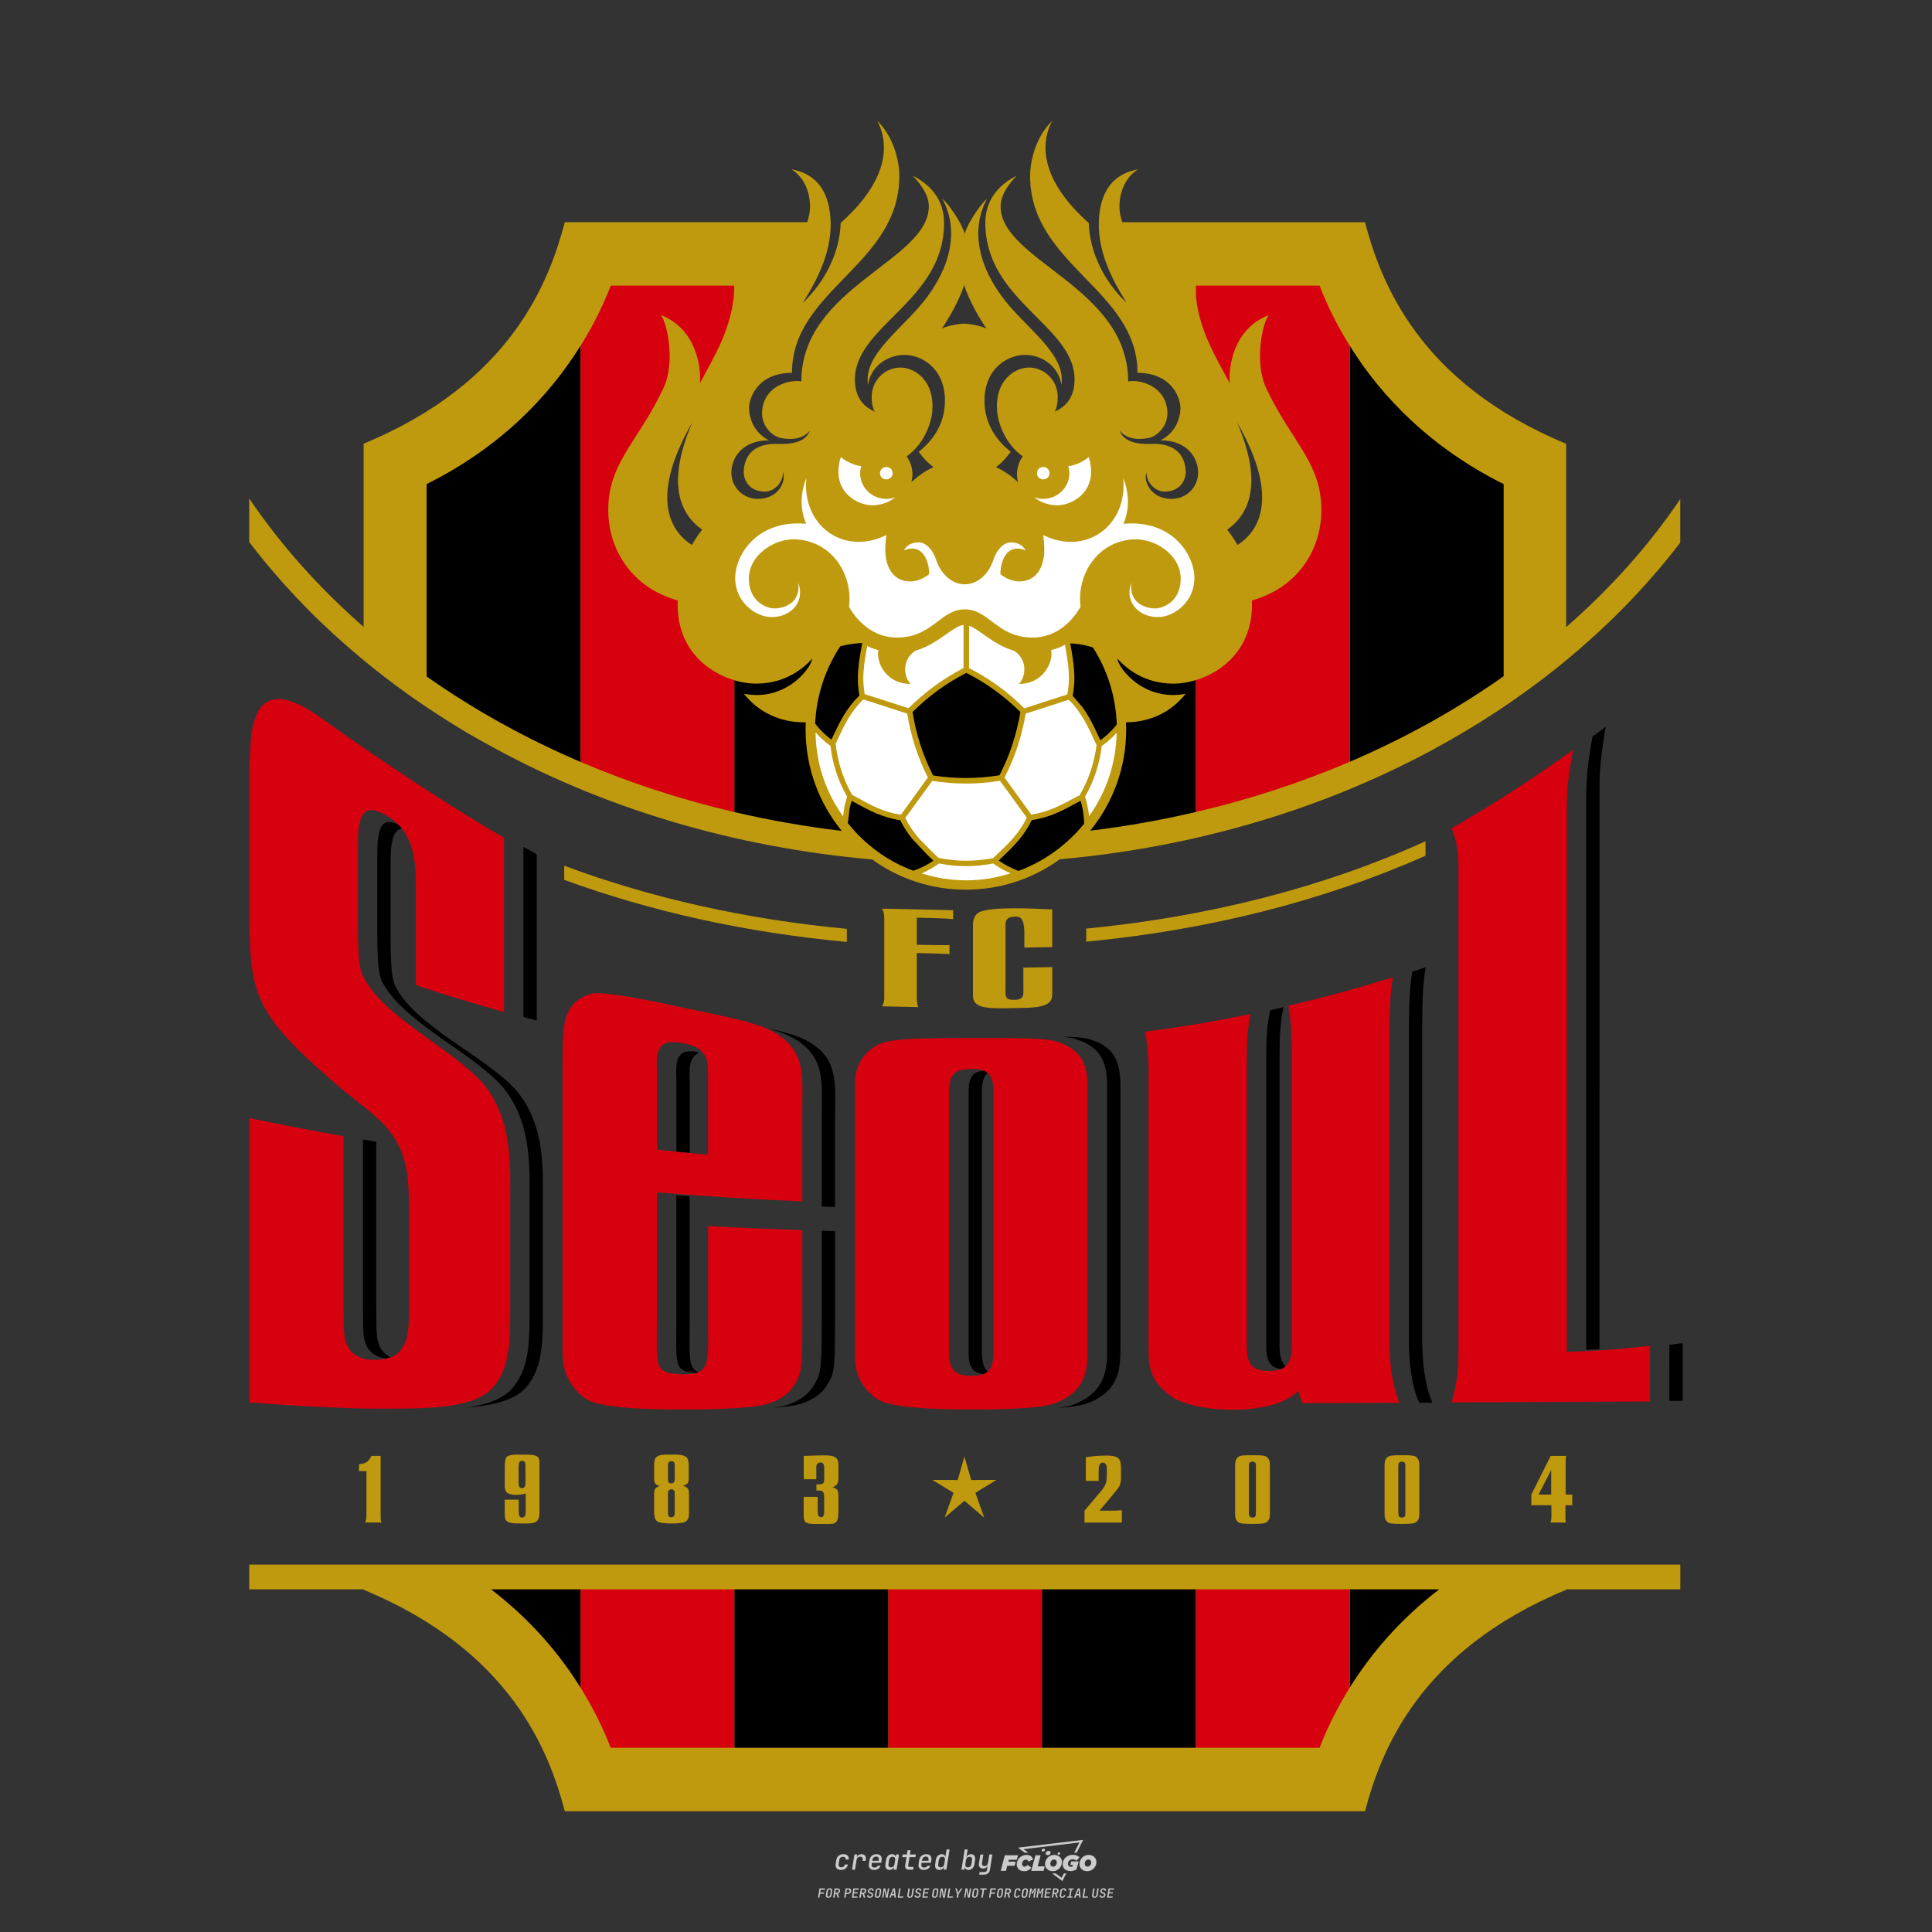 <?xml version="1.0" encoding="utf-8"?>
<!-- Created by @FCLOGO 2024-10-1 GMT+8 22:29:06 . https://fclogo.top/ -->
<!-- FOR PERSONAL USE ONLY NOT FOR COMMERCIAL USE -->
<svg version="1.1" xmlns="http://www.w3.org/2000/svg" xmlns:xlink="http://www.w3.org/1999/xlink" x="0px" y="0px"
	 viewBox="0 0 800 800" style="enable-background:new 0 0 800 800;" xml:space="preserve">
<rect x="0" y="0" width="800" height="800" fill="#333333" stroke="none"/>
<path style="fill:#CCCCCC;" d="M348.22,774.3c-0.79,0-1.38-0.22-1.77-0.65c-0.39-0.44-0.53-1.03-0.41-1.79l0.25-1.65
	c0.12-0.75,0.45-1.35,0.98-1.78c0.53-0.44,1.19-0.65,1.98-0.65c0.76,0,1.33,0.2,1.72,0.6c0.39,0.4,0.55,0.94,0.47,1.62h-1.24
	c0.03-0.36-0.06-0.64-0.26-0.84c-0.2-0.2-0.5-0.3-0.89-0.3c-0.42,0-0.76,0.12-1.03,0.35c-0.27,0.23-0.43,0.56-0.5,0.99l-0.26,1.66
	c-0.07,0.44-0.01,0.77,0.19,1c0.19,0.23,0.5,0.35,0.92,0.35c0.39,0,0.72-0.1,0.98-0.3c0.26-0.2,0.44-0.48,0.52-0.85h1.24
	c-0.14,0.69-0.47,1.23-0.99,1.63C349.61,774.1,348.97,774.3,348.22,774.3z M352.8,774.19l1-6.29h1.19l-0.19,1.19
	c0.34-0.87,0.97-1.3,1.91-1.3c0.67,0,1.17,0.21,1.49,0.62c0.32,0.42,0.43,0.99,0.31,1.71l-0.07,0.42h-1.27l0.06-0.32
	c0.07-0.45,0.01-0.8-0.17-1.04c-0.18-0.24-0.48-0.36-0.88-0.36c-0.4,0-0.74,0.12-1.01,0.37c-0.27,0.24-0.43,0.59-0.5,1.03
	l-0.63,3.97H352.8z M361.91,774.3c-0.77,0-1.35-0.22-1.73-0.67c-0.38-0.45-0.51-1.04-0.4-1.77l0.25-1.65
	c0.08-0.49,0.26-0.92,0.52-1.28c0.26-0.37,0.6-0.65,1.01-0.85c0.41-0.2,0.87-0.3,1.38-0.3c0.77,0,1.35,0.22,1.73,0.67
	c0.39,0.45,0.52,1.04,0.39,1.77l-0.17,1.12h-3.85l-0.09,0.53c-0.15,0.95,0.22,1.43,1.11,1.43c0.72,0,1.17-0.25,1.37-0.74h1.22
	c-0.17,0.53-0.5,0.96-1.01,1.28C363.16,774.14,362.58,774.3,361.91,774.3z M361.23,770.22l-0.05,0.29l2.65-0.01l0.05-0.29
	c0.07-0.47,0.01-0.82-0.17-1.07c-0.18-0.25-0.49-0.37-0.92-0.37c-0.44,0-0.8,0.13-1.06,0.38
	C361.48,769.39,361.31,769.75,361.23,770.22z M368.33,774.3c-0.63,0-1.1-0.21-1.41-0.64c-0.31-0.42-0.4-1-0.27-1.73l0.27-1.77
	c0.11-0.73,0.39-1.31,0.84-1.74c0.44-0.43,0.98-0.64,1.61-0.64c0.47,0,0.83,0.12,1.09,0.35c0.26,0.24,0.39,0.56,0.38,0.96h0.02
	l0.17-1.2h1.24l-1,6.29h-1.22l0.19-1.2h-0.02c-0.12,0.41-0.35,0.73-0.69,0.97C369.2,774.18,368.8,774.3,368.33,774.3z
	 M368.93,773.23c0.39,0,0.72-0.12,0.98-0.36c0.26-0.24,0.43-0.57,0.5-1.01l0.25-1.65c0.07-0.43,0.01-0.76-0.18-1
	c-0.19-0.24-0.47-0.36-0.86-0.36c-0.4,0-0.72,0.12-0.98,0.35c-0.26,0.24-0.42,0.57-0.49,1.01l-0.25,1.65
	c-0.07,0.44-0.01,0.78,0.17,1.01C368.24,773.11,368.53,773.23,368.93,773.23z M376.35,774.19c-0.57,0-0.99-0.16-1.26-0.47
	c-0.27-0.31-0.36-0.75-0.27-1.32l0.54-3.39h-1.74l0.17-1.12h1.74l0.27-1.72h1.24l-0.27,1.72h2.47l-0.18,1.12h-2.46l-0.54,3.39
	c-0.08,0.44,0.1,0.66,0.53,0.66h1.72l-0.17,1.12H376.35z M382.5,774.3c-0.77,0-1.35-0.22-1.73-0.67c-0.38-0.45-0.52-1.04-0.4-1.77
	l0.25-1.65c0.08-0.49,0.26-0.92,0.52-1.28c0.26-0.37,0.6-0.65,1.01-0.85c0.41-0.2,0.87-0.3,1.38-0.3c0.77,0,1.35,0.22,1.73,0.67
	c0.39,0.45,0.52,1.04,0.39,1.77l-0.17,1.12h-3.85l-0.09,0.53c-0.15,0.95,0.22,1.43,1.11,1.43c0.72,0,1.17-0.25,1.37-0.74h1.22
	c-0.17,0.53-0.5,0.96-1.01,1.28C383.76,774.14,383.18,774.3,382.5,774.3z M381.83,770.22l-0.05,0.29l2.65-0.01l0.05-0.29
	c0.07-0.47,0.01-0.82-0.17-1.07c-0.18-0.25-0.49-0.37-0.92-0.37c-0.44,0-0.8,0.13-1.06,0.38
	C382.08,769.39,381.91,769.75,381.83,770.22z M388.92,774.3c-0.63,0-1.1-0.21-1.4-0.64c-0.3-0.42-0.39-1-0.28-1.73l0.27-1.77
	c0.11-0.73,0.39-1.31,0.84-1.74c0.44-0.43,0.98-0.64,1.61-0.64c0.47,0,0.83,0.12,1.09,0.35c0.26,0.24,0.39,0.56,0.38,0.96h0.02
	l0.21-1.47l0.3-1.8h1.24l-1.33,8.35h-1.22l0.19-1.2h-0.02c-0.12,0.41-0.35,0.73-0.69,0.97C389.8,774.18,389.4,774.3,388.92,774.3z
	 M389.53,773.23c0.39,0,0.72-0.12,0.98-0.36c0.26-0.24,0.43-0.57,0.5-1.01l0.25-1.65c0.08-0.43,0.02-0.76-0.17-1
	c-0.19-0.24-0.48-0.36-0.87-0.36c-0.4,0-0.72,0.12-0.98,0.35c-0.26,0.24-0.42,0.57-0.49,1.01l-0.25,1.65
	c-0.08,0.44-0.02,0.78,0.16,1.01C388.83,773.11,389.13,773.23,389.53,773.23z M401.02,774.3c-0.47,0-0.84-0.12-1.1-0.35
	c-0.26-0.23-0.39-0.56-0.38-0.97h-0.01l-0.19,1.2h-1.22l1.33-8.35h1.24l-0.29,1.8l-0.27,1.47h0.05c0.12-0.41,0.35-0.73,0.69-0.97
	c0.34-0.23,0.74-0.35,1.21-0.35c0.63,0,1.1,0.21,1.4,0.64c0.3,0.43,0.39,1.01,0.28,1.74l-0.27,1.77c-0.11,0.73-0.39,1.31-0.84,1.73
	C402.18,774.09,401.64,774.3,401.02,774.3z M400.77,773.23c0.4,0,0.72-0.12,0.98-0.35c0.26-0.23,0.42-0.57,0.5-1.01l0.25-1.65
	c0.07-0.43,0.01-0.77-0.17-1.01c-0.18-0.24-0.47-0.35-0.87-0.35c-0.39,0-0.72,0.12-0.98,0.36c-0.26,0.24-0.43,0.57-0.5,1l-0.25,1.65
	c-0.07,0.44-0.01,0.77,0.17,1.01C400.08,773.11,400.37,773.23,400.77,773.23z M405.47,776.25l0.17-1.06h1.93
	c0.64,0,1.01-0.3,1.1-0.9l0.1-0.67l0.21-1.19h-0.03c-0.12,0.42-0.35,0.74-0.68,0.97c-0.33,0.23-0.73,0.34-1.2,0.34
	c-0.63,0-1.09-0.2-1.4-0.6c-0.31-0.4-0.41-0.94-0.3-1.63l0.58-3.6h1.24l-0.56,3.48c-0.06,0.41,0,0.73,0.18,0.96
	c0.18,0.23,0.47,0.34,0.85,0.34c0.39,0,0.72-0.12,0.98-0.37c0.27-0.24,0.43-0.58,0.49-1.02l0.54-3.4h1.24l-1.01,6.41
	c-0.1,0.6-0.37,1.08-0.81,1.42c-0.44,0.35-1,0.52-1.67,0.52H405.47z M417.79,770.09h3.22l0.54-1.85h-5.47l-1.71,6.44h2.15l0.59-2.1
	h3.03l0.44-1.71h-3.03L417.79,770.09z M424.23,772.92c-0.59,0-1.02-0.39-1.02-1.12c0-0.88,0.63-1.76,1.61-1.76
	c0.49,0,0.88,0.24,1.02,0.78l1.95-0.83c-0.29-1.17-1.27-1.9-2.64-1.9c-2.78,0-4.15,2.15-4.15,3.9c0,1.76,1.27,2.83,3.07,2.83
	c1.37,0,2.34-0.59,2.98-1.42l-1.51-1.17C425.16,772.67,424.72,772.92,424.23,772.92z M430.91,768.23h-2.15l-1.76,6.44h5.12
	l0.49-1.85h-2.93L430.91,768.23z M439.75,771.01c0-1.66-1.32-2.93-3.22-2.93c-2.2,0-3.81,1.81-3.81,3.81c0,1.66,1.32,2.93,3.22,2.93
	C438.14,774.82,439.75,773.01,439.75,771.01z M434.92,771.7c0-0.83,0.59-1.71,1.51-1.71c0.78,0,1.17,0.54,1.17,1.22
	c0,0.83-0.59,1.71-1.51,1.71C435.31,772.92,434.92,772.38,434.92,771.7z M443.21,772.23h1.07l-0.2,0.68
	c-0.15,0.05-0.34,0.1-0.59,0.1c-0.68,0-1.27-0.39-1.27-1.22c0-1.02,0.73-1.9,1.95-1.9c0.59,0,1.12,0.24,1.51,0.59l1.37-1.37
	c-0.44-0.54-1.51-1.07-2.73-1.07c-2.59,0-4.29,1.76-4.29,3.86c0,2.05,1.61,2.88,3.22,2.88c0.93,0,1.85-0.29,2.49-0.68l0.93-3.32
	h-3.12L443.21,772.23z M450.78,768.08c-2.2,0-3.81,1.81-3.81,3.81c0,1.66,1.32,2.93,3.22,2.93c2.2,0,3.81-1.81,3.81-3.81
	C454,769.35,452.68,768.08,450.78,768.08z M450.34,772.92c-0.78,0-1.17-0.54-1.17-1.22c0-0.83,0.59-1.71,1.51-1.71
	c0.78,0,1.17,0.54,1.17,1.22C451.85,772.04,451.27,772.92,450.34,772.92z M437.94,767.5c-0.05,0.29,0.1,0.49,0.44,0.49
	s0.54-0.2,0.63-0.49c0.05-0.24-0.1-0.49-0.44-0.49C438.24,767.01,437.99,767.25,437.94,767.5z M432.13,765.5
	c-0.44,0-0.73,0.24-0.78,0.59c-0.05,0.34,0.1,0.59,0.54,0.59s0.73-0.24,0.78-0.59C432.77,765.74,432.57,765.5,432.13,765.5z
	 M433.01,767.3c-0.1,0.54,0.15,0.88,0.83,0.88c0.63,0,1.07-0.39,1.17-0.88s-0.15-0.88-0.83-0.88
	C433.5,766.43,433.11,766.82,433.01,767.3z M439.6,777.55l-2.44-1.81h-1.51l4.25,3.17l1.61-3.17h-0.98L439.6,777.55z M425.84,767.16
	l-2-1.46l23.13-2.78l-2.15,4.25h1.02l2.68-5.32l-26.99,3.22l2.78,2.1H425.84z M338.72,785.79l0.61-3.83h2.32l-0.08,0.52h-1.76
	l-0.18,1.14h1.63l-0.08,0.52h-1.62l-0.26,1.64H338.72z M342.97,785.84c-0.36,0-0.62-0.1-0.8-0.3c-0.17-0.2-0.23-0.47-0.18-0.82
	l0.27-1.7c0.06-0.34,0.2-0.61,0.44-0.82c0.24-0.2,0.54-0.3,0.89-0.3c0.36,0,0.62,0.1,0.8,0.3c0.17,0.2,0.24,0.47,0.18,0.81
	l-0.27,1.71c-0.06,0.34-0.2,0.62-0.44,0.82C343.63,785.74,343.33,785.84,342.97,785.84z M343.05,785.33c0.19,0,0.35-0.05,0.47-0.16
	c0.12-0.11,0.19-0.26,0.23-0.46l0.27-1.7c0.03-0.2,0.01-0.35-0.08-0.46c-0.08-0.11-0.22-0.16-0.41-0.16s-0.35,0.05-0.46,0.16
	c-0.12,0.1-0.19,0.26-0.22,0.46l-0.27,1.7c-0.03,0.2-0.01,0.35,0.08,0.46C342.72,785.28,342.86,785.33,343.05,785.33z M345,785.79
	l0.61-3.83h1.2c0.24,0,0.44,0.05,0.6,0.14c0.16,0.09,0.28,0.22,0.36,0.39c0.07,0.17,0.09,0.37,0.05,0.59
	c-0.04,0.26-0.14,0.48-0.3,0.67c-0.16,0.19-0.37,0.32-0.6,0.39l0.54,1.64h-0.62l-0.48-1.57h-0.54l-0.25,1.57H345z M345.89,783.71
	h0.64c0.19,0,0.35-0.06,0.48-0.17c0.13-0.11,0.21-0.26,0.24-0.45c0.03-0.19,0-0.35-0.09-0.46c-0.09-0.11-0.24-0.17-0.43-0.17h-0.64
	L345.89,783.71z M349.54,785.79l0.61-3.83h1.25c0.37,0,0.65,0.1,0.84,0.31c0.19,0.21,0.26,0.49,0.2,0.84
	c-0.04,0.23-0.12,0.44-0.25,0.61s-0.29,0.31-0.49,0.4c-0.2,0.09-0.42,0.14-0.66,0.14h-0.69l-0.24,1.52H349.54z M350.43,783.75h0.69
	c0.19,0,0.36-0.06,0.49-0.18c0.14-0.12,0.22-0.27,0.25-0.47c0.03-0.2,0-0.35-0.1-0.47c-0.1-0.12-0.25-0.18-0.44-0.18h-0.69
	L350.43,783.75z M352.75,785.79l0.61-3.83h2.25l-0.08,0.5h-1.7l-0.17,1.09h1.51l-0.08,0.5h-1.51l-0.19,1.24h1.69l-0.08,0.5H352.75z
	 M355.84,785.79l0.61-3.83h1.2c0.24,0,0.44,0.05,0.6,0.14c0.16,0.09,0.28,0.22,0.36,0.39c0.07,0.17,0.09,0.37,0.05,0.59
	c-0.04,0.26-0.14,0.48-0.3,0.67c-0.16,0.19-0.37,0.32-0.6,0.39l0.54,1.64h-0.62l-0.48-1.57h-0.54l-0.25,1.57H355.84z M356.74,783.71
	h0.64c0.19,0,0.35-0.06,0.48-0.17c0.13-0.11,0.21-0.26,0.24-0.45c0.03-0.19,0-0.35-0.09-0.46c-0.09-0.11-0.24-0.17-0.43-0.17h-0.64
	L356.74,783.71z M360.13,785.84c-0.39,0-0.67-0.1-0.87-0.29c-0.19-0.19-0.26-0.45-0.22-0.78h0.57c-0.03,0.17,0.01,0.31,0.12,0.41
	c0.11,0.1,0.27,0.15,0.48,0.15c0.2,0,0.37-0.05,0.5-0.15c0.13-0.1,0.21-0.23,0.24-0.4c0.02-0.15,0-0.28-0.06-0.39
	c-0.06-0.11-0.16-0.18-0.29-0.22l-0.46-0.14c-0.27-0.08-0.46-0.22-0.59-0.41c-0.13-0.19-0.17-0.42-0.13-0.68
	c0.04-0.21,0.11-0.39,0.23-0.55c0.12-0.16,0.27-0.28,0.46-0.37c0.19-0.09,0.4-0.13,0.64-0.13c0.35,0,0.62,0.1,0.8,0.29
	c0.18,0.19,0.25,0.44,0.2,0.76h-0.57c0.03-0.17,0-0.3-0.09-0.4c-0.09-0.1-0.23-0.14-0.42-0.14c-0.19,0-0.34,0.04-0.46,0.13
	c-0.12,0.09-0.19,0.21-0.21,0.38c-0.02,0.15-0.01,0.28,0.05,0.39c0.06,0.11,0.16,0.18,0.29,0.22l0.47,0.15
	c0.26,0.08,0.46,0.22,0.58,0.41c0.12,0.19,0.17,0.42,0.12,0.69c-0.04,0.22-0.12,0.41-0.24,0.57c-0.13,0.16-0.29,0.29-0.49,0.38
	C360.6,785.79,360.38,785.84,360.13,785.84z M363.27,785.84c-0.36,0-0.62-0.1-0.8-0.3c-0.17-0.2-0.23-0.47-0.18-0.82l0.27-1.7
	c0.06-0.34,0.2-0.61,0.44-0.82c0.24-0.2,0.54-0.3,0.89-0.3c0.36,0,0.62,0.1,0.8,0.3c0.17,0.2,0.24,0.47,0.18,0.81l-0.27,1.71
	c-0.06,0.34-0.2,0.62-0.44,0.82C363.92,785.74,363.62,785.84,363.27,785.84z M363.34,785.33c0.19,0,0.35-0.05,0.47-0.16
	c0.12-0.11,0.19-0.26,0.23-0.46l0.27-1.7c0.03-0.2,0.01-0.35-0.08-0.46c-0.08-0.11-0.22-0.16-0.41-0.16c-0.19,0-0.35,0.05-0.46,0.16
	c-0.12,0.1-0.19,0.26-0.22,0.46l-0.27,1.7c-0.03,0.2-0.01,0.35,0.08,0.46C363.02,785.28,363.15,785.33,363.34,785.33z
	 M365.28,785.79l0.61-3.83h0.71l0.62,3.19c0.01-0.1,0.02-0.22,0.03-0.36c0.01-0.14,0.03-0.29,0.04-0.44
	c0.02-0.15,0.04-0.29,0.06-0.41l0.31-1.98h0.52l-0.61,3.83h-0.71l-0.61-3.19c-0.01,0.09-0.02,0.21-0.03,0.34s-0.03,0.28-0.04,0.42
	c-0.02,0.15-0.04,0.28-0.06,0.41l-0.31,2.01H365.28z M368.23,785.79l1.59-3.83h0.75l0.37,3.83h-0.56l-0.07-0.97h-1.09l-0.39,0.97
	H368.23z M369.39,784.34h0.87l-0.09-1.1c-0.02-0.2-0.03-0.37-0.04-0.51c-0.01-0.14-0.01-0.24-0.01-0.3c-0.02,0.06-0.05,0.16-0.1,0.3
	c-0.05,0.14-0.11,0.31-0.19,0.5L369.39,784.34z M371.72,785.79l0.61-3.83h0.57l-0.52,3.31h1.67l-0.08,0.52H371.72z M376.68,785.84
	c-0.37,0-0.63-0.1-0.8-0.3c-0.17-0.2-0.22-0.48-0.17-0.82l0.44-2.76h0.57l-0.44,2.76c-0.03,0.2-0.01,0.35,0.07,0.46
	c0.08,0.11,0.21,0.17,0.41,0.17c0.19,0,0.35-0.06,0.46-0.17c0.12-0.11,0.19-0.27,0.22-0.46l0.44-2.76h0.57l-0.44,2.76
	c-0.06,0.35-0.2,0.62-0.43,0.82C377.35,785.74,377.05,785.84,376.68,785.84z M379.84,785.84c-0.39,0-0.67-0.1-0.87-0.29
	c-0.19-0.19-0.26-0.45-0.22-0.78h0.57c-0.03,0.17,0.01,0.31,0.12,0.41c0.11,0.1,0.27,0.15,0.48,0.15c0.2,0,0.37-0.05,0.5-0.15
	c0.13-0.1,0.21-0.23,0.24-0.4c0.02-0.15,0-0.28-0.06-0.39c-0.06-0.11-0.16-0.18-0.29-0.22l-0.46-0.14
	c-0.27-0.08-0.46-0.22-0.59-0.41c-0.13-0.19-0.17-0.42-0.13-0.68c0.04-0.21,0.11-0.39,0.23-0.55s0.27-0.28,0.46-0.37
	c0.19-0.09,0.4-0.13,0.64-0.13c0.35,0,0.62,0.1,0.8,0.29c0.18,0.19,0.25,0.44,0.2,0.76h-0.57c0.03-0.17,0-0.3-0.09-0.4
	c-0.09-0.1-0.23-0.14-0.42-0.14c-0.19,0-0.34,0.04-0.46,0.13c-0.12,0.09-0.19,0.21-0.21,0.38c-0.02,0.15-0.01,0.28,0.05,0.39
	c0.06,0.11,0.16,0.18,0.29,0.22l0.47,0.15c0.26,0.08,0.46,0.22,0.58,0.41c0.12,0.19,0.17,0.42,0.12,0.69
	c-0.04,0.22-0.12,0.41-0.24,0.57c-0.13,0.16-0.29,0.29-0.49,0.38C380.31,785.79,380.09,785.84,379.84,785.84z M381.91,785.79
	l0.61-3.83h2.25l-0.08,0.5h-1.7l-0.17,1.09h1.51l-0.08,0.5h-1.51l-0.19,1.24h1.69l-0.08,0.5H381.91z M386.94,785.84
	c-0.36,0-0.62-0.1-0.8-0.3c-0.17-0.2-0.23-0.47-0.18-0.82l0.27-1.7c0.06-0.34,0.2-0.61,0.44-0.82c0.24-0.2,0.54-0.3,0.89-0.3
	c0.36,0,0.62,0.1,0.8,0.3c0.17,0.2,0.24,0.47,0.18,0.81l-0.27,1.71c-0.06,0.34-0.2,0.62-0.44,0.82
	C387.6,785.74,387.3,785.84,386.94,785.84z M387.02,785.33c0.19,0,0.35-0.05,0.47-0.16c0.12-0.11,0.19-0.26,0.23-0.46l0.27-1.7
	c0.03-0.2,0.01-0.35-0.08-0.46c-0.08-0.11-0.22-0.16-0.41-0.16c-0.19,0-0.35,0.05-0.46,0.16c-0.12,0.1-0.19,0.26-0.22,0.46
	l-0.27,1.7c-0.03,0.2-0.01,0.35,0.08,0.46C386.7,785.28,386.83,785.33,387.02,785.33z M388.95,785.79l0.61-3.83h0.71l0.62,3.19
	c0.01-0.1,0.02-0.22,0.03-0.36c0.01-0.14,0.03-0.29,0.04-0.44c0.02-0.15,0.04-0.29,0.06-0.41l0.31-1.98h0.52l-0.61,3.83h-0.71
	l-0.61-3.19c-0.01,0.09-0.02,0.21-0.03,0.34c-0.01,0.13-0.03,0.28-0.04,0.42c-0.02,0.15-0.04,0.28-0.06,0.41l-0.31,2.01H388.95z
	 M392.25,785.79l0.61-3.83h0.57l-0.52,3.31h1.67l-0.08,0.52H392.25z M396.12,785.79l0.22-1.41l-0.75-2.42h0.58l0.45,1.45
	c0.03,0.09,0.05,0.18,0.07,0.27c0.02,0.08,0.03,0.15,0.03,0.19c0.02-0.04,0.05-0.1,0.09-0.19c0.04-0.08,0.09-0.17,0.14-0.27
	l0.9-1.45h0.6l-1.53,2.42l-0.22,1.41H396.12z M399.22,785.79l0.61-3.83h0.71l0.62,3.19c0.01-0.1,0.02-0.22,0.03-0.36
	c0.01-0.14,0.03-0.29,0.04-0.44c0.02-0.15,0.04-0.29,0.06-0.41l0.31-1.98h0.52l-0.61,3.83h-0.71l-0.61-3.19
	c-0.01,0.09-0.02,0.21-0.03,0.34c-0.01,0.13-0.03,0.28-0.04,0.42c-0.02,0.15-0.04,0.28-0.06,0.41l-0.31,2.01H399.22z M403.51,785.84
	c-0.36,0-0.62-0.1-0.8-0.3c-0.18-0.2-0.23-0.47-0.18-0.82l0.27-1.7c0.06-0.34,0.2-0.61,0.44-0.82c0.24-0.2,0.54-0.3,0.89-0.3
	c0.36,0,0.62,0.1,0.8,0.3c0.17,0.2,0.24,0.47,0.18,0.81l-0.27,1.71c-0.06,0.34-0.2,0.62-0.44,0.82
	C404.16,785.74,403.86,785.84,403.51,785.84z M403.58,785.33c0.19,0,0.35-0.05,0.47-0.16c0.12-0.11,0.19-0.26,0.23-0.46l0.27-1.7
	c0.03-0.2,0.01-0.35-0.08-0.46c-0.08-0.11-0.22-0.16-0.41-0.16c-0.19,0-0.35,0.05-0.46,0.16c-0.12,0.1-0.19,0.26-0.22,0.46
	l-0.27,1.7c-0.03,0.2-0.01,0.35,0.08,0.46C403.26,785.28,403.4,785.33,403.58,785.33z M406.38,785.79l0.52-3.31h-1.02l0.08-0.52
	h2.62l-0.08,0.52h-1.03l-0.52,3.31H406.38z M409.52,785.79l0.61-3.83h2.32l-0.08,0.52h-1.76l-0.18,1.14h1.63l-0.08,0.52h-1.62
	l-0.26,1.64H409.52z M413.77,785.84c-0.36,0-0.62-0.1-0.8-0.3c-0.18-0.2-0.23-0.47-0.18-0.82l0.27-1.7c0.06-0.34,0.2-0.61,0.44-0.82
	c0.24-0.2,0.54-0.3,0.89-0.3c0.36,0,0.62,0.1,0.8,0.3c0.17,0.2,0.24,0.47,0.18,0.81l-0.27,1.71c-0.06,0.34-0.2,0.62-0.44,0.82
	C414.42,785.74,414.13,785.84,413.77,785.84z M413.85,785.33c0.19,0,0.35-0.05,0.47-0.16c0.12-0.11,0.19-0.26,0.23-0.46l0.27-1.7
	c0.03-0.2,0.01-0.35-0.08-0.46c-0.08-0.11-0.22-0.16-0.41-0.16c-0.19,0-0.35,0.05-0.46,0.16c-0.12,0.1-0.19,0.26-0.22,0.46
	l-0.27,1.7c-0.03,0.2-0.01,0.35,0.08,0.46C413.52,785.28,413.66,785.33,413.85,785.33z M415.8,785.79l0.61-3.83h1.2
	c0.24,0,0.44,0.05,0.6,0.14c0.16,0.09,0.28,0.22,0.36,0.39c0.07,0.17,0.09,0.37,0.05,0.59c-0.04,0.26-0.14,0.48-0.3,0.67
	c-0.16,0.19-0.37,0.32-0.6,0.39l0.54,1.64h-0.62l-0.48-1.57h-0.54l-0.25,1.57H415.8z M416.69,783.71h0.64
	c0.19,0,0.35-0.06,0.48-0.17c0.13-0.11,0.21-0.26,0.24-0.45c0.03-0.19,0-0.35-0.09-0.46c-0.09-0.11-0.24-0.17-0.43-0.17h-0.64
	L416.69,783.71z M420.91,785.84c-0.36,0-0.63-0.1-0.81-0.3c-0.18-0.2-0.24-0.47-0.19-0.82l0.27-1.7c0.06-0.35,0.21-0.62,0.45-0.82
	s0.55-0.3,0.91-0.3c0.36,0,0.63,0.1,0.81,0.3c0.18,0.2,0.24,0.47,0.19,0.82h-0.57c0.03-0.2,0-0.35-0.09-0.46
	c-0.09-0.11-0.23-0.16-0.42-0.16c-0.19,0-0.35,0.05-0.48,0.16c-0.12,0.1-0.2,0.26-0.23,0.45l-0.27,1.71c-0.03,0.2,0,0.35,0.09,0.46
	c0.09,0.11,0.23,0.16,0.42,0.16c0.19,0,0.35-0.05,0.47-0.16c0.12-0.11,0.2-0.26,0.23-0.46h0.57c-0.03,0.23-0.11,0.43-0.24,0.59
	c-0.12,0.17-0.28,0.3-0.47,0.39C421.36,785.79,421.14,785.84,420.91,785.84z M424.03,785.84c-0.36,0-0.62-0.1-0.8-0.3
	c-0.18-0.2-0.23-0.47-0.18-0.82l0.27-1.7c0.06-0.34,0.2-0.61,0.44-0.82c0.24-0.2,0.54-0.3,0.89-0.3c0.36,0,0.62,0.1,0.8,0.3
	c0.17,0.2,0.24,0.47,0.18,0.81l-0.27,1.71c-0.06,0.34-0.2,0.62-0.44,0.82C424.69,785.74,424.39,785.84,424.03,785.84z
	 M424.11,785.33c0.19,0,0.35-0.05,0.47-0.16c0.12-0.11,0.19-0.26,0.23-0.46l0.27-1.7c0.03-0.2,0.01-0.35-0.08-0.46
	c-0.08-0.11-0.22-0.16-0.41-0.16c-0.19,0-0.35,0.05-0.46,0.16c-0.12,0.1-0.19,0.26-0.22,0.46l-0.27,1.7
	c-0.03,0.2-0.01,0.35,0.08,0.46C423.79,785.28,423.92,785.33,424.11,785.33z M425.97,785.79l0.61-3.83h0.69l0.18,1.23
	c0.02,0.12,0.04,0.23,0.05,0.33c0.01,0.1,0.02,0.18,0.03,0.24c0.02-0.06,0.05-0.14,0.09-0.24c0.04-0.11,0.09-0.22,0.15-0.34
	l0.57-1.22h0.71l-0.61,3.83h-0.54l0.2-1.29c0.02-0.17,0.06-0.35,0.1-0.55c0.04-0.2,0.09-0.4,0.14-0.61c0.05-0.2,0.1-0.4,0.14-0.59
	c0.05-0.19,0.09-0.35,0.13-0.49l-0.86,1.86h-0.55l-0.28-1.86c0,0.14-0.01,0.29-0.02,0.47c-0.01,0.18-0.02,0.37-0.04,0.57
	c-0.02,0.2-0.04,0.41-0.06,0.61c-0.02,0.2-0.05,0.4-0.08,0.57l-0.2,1.29H425.97z M429.11,785.79l0.61-3.83h0.69l0.18,1.23
	c0.02,0.12,0.04,0.23,0.05,0.33c0.01,0.1,0.02,0.18,0.03,0.24c0.02-0.06,0.05-0.14,0.09-0.24c0.04-0.11,0.09-0.22,0.15-0.34
	l0.57-1.22h0.71l-0.61,3.83h-0.54l0.2-1.29c0.02-0.17,0.06-0.35,0.1-0.55c0.04-0.2,0.09-0.4,0.14-0.61c0.05-0.2,0.1-0.4,0.14-0.59
	c0.05-0.19,0.09-0.35,0.13-0.49l-0.86,1.86h-0.55l-0.28-1.86c0,0.14-0.01,0.29-0.02,0.47c-0.01,0.18-0.02,0.37-0.04,0.57
	c-0.02,0.2-0.04,0.41-0.06,0.61c-0.02,0.2-0.05,0.4-0.08,0.57l-0.2,1.29H429.11z M432.41,785.79l0.61-3.83h2.25l-0.08,0.5h-1.7
	l-0.17,1.09h1.51l-0.08,0.5h-1.51l-0.19,1.24h1.69l-0.08,0.5H432.41z M435.51,785.79l0.61-3.83h1.2c0.24,0,0.44,0.05,0.6,0.14
	c0.16,0.09,0.28,0.22,0.36,0.39c0.07,0.17,0.09,0.37,0.05,0.59c-0.04,0.26-0.14,0.48-0.3,0.67c-0.16,0.19-0.37,0.32-0.6,0.39
	l0.54,1.64h-0.62l-0.48-1.57h-0.54l-0.25,1.57H435.51z M436.4,783.71h0.64c0.19,0,0.35-0.06,0.48-0.17
	c0.13-0.11,0.21-0.26,0.24-0.45c0.03-0.19,0-0.35-0.09-0.46c-0.09-0.11-0.24-0.17-0.43-0.17h-0.64L436.4,783.71z M439.8,785.84
	c-0.36,0-0.63-0.1-0.81-0.3c-0.18-0.2-0.24-0.47-0.19-0.82l0.27-1.7c0.06-0.35,0.21-0.62,0.45-0.82s0.55-0.3,0.91-0.3
	c0.36,0,0.63,0.1,0.81,0.3c0.18,0.2,0.24,0.47,0.19,0.82h-0.57c0.03-0.2,0-0.35-0.09-0.46c-0.09-0.11-0.23-0.16-0.42-0.16
	c-0.19,0-0.35,0.05-0.47,0.16c-0.12,0.1-0.2,0.26-0.23,0.45l-0.27,1.71c-0.03,0.2,0,0.35,0.09,0.46c0.09,0.11,0.23,0.16,0.42,0.16
	s0.35-0.05,0.47-0.16c0.12-0.11,0.2-0.26,0.23-0.46h0.57c-0.03,0.23-0.11,0.43-0.24,0.59c-0.12,0.17-0.28,0.3-0.47,0.39
	C440.25,785.79,440.04,785.84,439.8,785.84z M441.88,785.79l0.08-0.5h0.78l0.45-2.82h-0.78l0.08-0.5h2.13l-0.08,0.5h-0.78
	l-0.45,2.82h0.78l-0.08,0.5H441.88z M444.74,785.79l1.59-3.83h0.75l0.37,3.83h-0.56l-0.07-0.97h-1.09l-0.39,0.97H444.74z
	 M445.9,784.34h0.87l-0.09-1.1c-0.02-0.2-0.03-0.37-0.04-0.51c-0.01-0.14-0.01-0.24-0.01-0.3c-0.02,0.06-0.05,0.16-0.1,0.3
	c-0.05,0.14-0.11,0.31-0.19,0.5L445.9,784.34z M448.24,785.79l0.61-3.83h0.57l-0.52,3.31h1.67l-0.08,0.52H448.24z M453.19,785.84
	c-0.37,0-0.63-0.1-0.8-0.3c-0.17-0.2-0.22-0.48-0.17-0.82l0.44-2.76h0.57l-0.44,2.76c-0.03,0.2-0.01,0.35,0.07,0.46
	c0.08,0.11,0.21,0.17,0.41,0.17c0.19,0,0.35-0.06,0.46-0.17c0.12-0.11,0.19-0.27,0.22-0.46l0.44-2.76h0.57l-0.44,2.76
	c-0.06,0.35-0.2,0.62-0.43,0.82C453.86,785.74,453.56,785.84,453.19,785.84z M456.36,785.84c-0.39,0-0.67-0.1-0.87-0.29
	c-0.19-0.19-0.26-0.45-0.22-0.78h0.57c-0.03,0.17,0.01,0.31,0.12,0.41c0.11,0.1,0.27,0.15,0.48,0.15c0.2,0,0.37-0.05,0.5-0.15
	s0.21-0.23,0.24-0.4c0.02-0.15,0-0.28-0.06-0.39c-0.06-0.11-0.16-0.18-0.29-0.22l-0.46-0.14c-0.27-0.08-0.46-0.22-0.59-0.41
	c-0.13-0.19-0.17-0.42-0.13-0.68c0.04-0.21,0.11-0.39,0.23-0.55c0.12-0.16,0.27-0.28,0.46-0.37c0.19-0.09,0.4-0.13,0.64-0.13
	c0.35,0,0.62,0.1,0.8,0.29c0.18,0.19,0.25,0.44,0.2,0.76h-0.57c0.03-0.17,0-0.3-0.09-0.4c-0.09-0.1-0.23-0.14-0.42-0.14
	c-0.19,0-0.34,0.04-0.46,0.13c-0.12,0.09-0.19,0.21-0.21,0.38c-0.02,0.15-0.01,0.28,0.05,0.39c0.06,0.11,0.16,0.18,0.29,0.22
	l0.47,0.15c0.26,0.08,0.46,0.22,0.58,0.41c0.12,0.19,0.17,0.42,0.12,0.69c-0.04,0.22-0.12,0.41-0.24,0.57
	c-0.13,0.16-0.29,0.29-0.49,0.38C456.82,785.79,456.6,785.84,456.36,785.84z M458.42,785.79l0.61-3.83h2.25l-0.08,0.5h-1.7
	l-0.17,1.09h1.51l-0.08,0.5h-1.51l-0.19,1.24h1.69l-0.08,0.5H458.42z"/>
<g>
	<g>
		<path style="fill:#BF9A0E;" d="M103.21,647.88v7.6v2.64h47.37v0.17c61.38,25.42,76.82,67.3,83.31,91.71h331.33
			c6.49-24.42,21.93-66.3,83.31-91.71v-0.17h47.25v-2.64v-7.6H103.21z"/>
		<rect x="367.79" y="658.11" style="fill:#D7000F;" width="63.71" height="65.61"/>
		<rect x="304.08" y="658.11" width="63.71" height="65.61"/>
		<path style="fill:#D7000F;" d="M240.36,658.11v40.67c5.19,8.34,9.35,16.75,12.52,24.94h51.19v-65.61H240.36z"/>
		<path d="M203.33,658.11c16,12.23,28.1,26.33,37.03,40.67v-40.67H203.33z"/>
		<path d="M558.92,698.78c8.94-14.34,21.04-28.44,37.03-40.67h-37.03V698.78z"/>
		<rect x="431.5" y="658.11" width="63.71" height="65.61"/>
		<path style="fill:#D7000F;" d="M495.21,658.11v65.61h51.19c3.18-8.19,7.33-16.6,12.52-24.94v-40.67H495.21z"/>
		<path d="M696.79,556.17c-0.35,0.05-0.68,0.09-1.02,0.13c-1.58,0.2-3.06,0.38-4.52,0.55l0.01,23.26c1.51,0,3.01-0.03,4.5-0.03
			c0.34,0,0.68,0,1.02-0.01C696.79,572.54,696.79,564.78,696.79,556.17z"/>
		<path d="M662.33,437.36c0-38.8,0-76.44,0-110.13c0-10.6,0.84-15.64,2.55-26.27c-1.85,1.4-3.68,2.76-5.5,4.11l-0.04,0.27
			c-1.72,10.39-2.5,15.14-2.53,25.38c0,0,0,226.92,0,228.17c1.98-0.05,3.79-0.15,5.51-0.21
			C662.33,527.43,662.33,475.68,662.33,437.36z"/>
		<path d="M222.26,353.76c-1.91-1.06-3.75-2.07-5.52-3.06v70.41c1.85,0.49,3.66,0.98,5.52,1.46
			C222.26,395.34,222.26,371.7,222.26,353.76z"/>
		<path d="M213.49,451.14c-13.5-14.39-41.14-26.03-49.77-42.69c-1.11-2.2-1.96-6.69-1.98-19.14c0-11.43,0-22.04,0-32.63
			c0-4.32,0.29-6.93,0.58-7.74c0.63-3.88,2.12-5.55,4.1-5.9c-0.42-0.51-0.9-1.05-1.47-1.58c-0.62-0.28-1.24-0.54-1.88-0.72
			c-1.61-0.49-2.85-0.44-3.82,0.16c-1.21,0.75-2.04,2.47-2.47,5.1v0.06l-0.02,0.05c-0.28,0.77-0.52,3.46-0.53,7.74v33.27
			c0.01,13.64,1.02,17.44,1.91,19.21c5.02,9.91,16.85,18.19,28.25,26.19c8.16,5.73,15.86,11.12,21.43,17.15
			c11.68,13.95,11.56,30.87,11.46,45.8v3.46v43.99c0,13.01,0.01,25.28-8.7,33.52c-4.17,3.54-10.34,5.4-17.67,6.41
			c9.85-0.72,18.27-2.5,23.4-6.82c8.75-8.23,8.49-20.61,8.46-34c0-8.91,0-33.26,0-42.57C224.82,483.65,225.92,465.78,213.49,451.14z
			"/>
		<path d="M156.09,552.94c-0.27-2.22-0.28-7.22-0.28-11.5c0-16.93,0-49.94,0-68.66c-1.83-0.33-3.68-0.65-5.51-0.96v69.26
			c0,3.9,0,9.23,0.26,11.53c0.6,5.61,3,7.78,6.4,9.28c0.91,0.32,1.93,0.55,3.04,0.67c0.61-0.14,1.19-0.31,1.73-0.5
			C158.65,560.45,156.63,558.05,156.09,552.94z"/>
		<path d="M289.24,436.08c-0.31-0.23-0.69-0.44-1.1-0.65c-1.6-0.16-3.13-0.16-4.29,0.05c-3.39,1.2-3.84,4.57-3.84,8.01
			c0,0.66,0.02,1.33,0.03,1.97l0.04,1.64c0,0,0,23.93,0,29.79c1.84,0.18,3.68,0.36,5.52,0.54c0-10.19,0-19.86,0-29.48
			C285.55,443.76,284.79,438.11,289.24,436.08z"/>
		<path d="M285.58,547.83c0-12.13,0-39.81,0-52.44c-1.82-0.13-3.66-0.27-5.52-0.4c0,4.93,0,52.67,0,52.67l-0.04,4.95
			c-0.01,1.36-0.01,2.63-0.01,3.77c0,10.05,0.79,11.79,8.69,12.1c0.19-0.08,0.35-0.15,0.52-0.25
			C284.87,566.41,285.55,561.4,285.58,547.83z"/>
		<path d="M343.24,572.22c2.53-3.94,2.54-9.21,2.54-27.75c0-6.4,0-28.17,0-34.68c-1.84-0.05-3.66-0.11-5.51-0.15v34.73
			c0,18.45,0,24.02-2.63,28.13l-0.17,0.3c-1.44,2.44-3.84,6.52-12.04,9.13c-1.4,0.4-3.23,0.74-5.46,1.03
			c4.52-0.33,8.69-0.84,11.42-1.61C339.68,578.71,341.81,574.64,343.24,572.22z"/>
		<path d="M340.26,462.43v37.2c1.85,0.07,3.67,0.13,5.51,0.2c0-12.83,0-25,0-37.03c0.02-12.86,1.14-21.54-6.76-28.54
			c-4.93-4.12-10.34-6.14-21.27-8.47c7.29,1.97,11.57,4,15.55,7.42c7.23,6.51,7.14,14.28,7.02,25.03L340.26,462.43z"/>
		<path d="M463.95,557.55c0-29.86,0-77.69,0-106.36c0-9-0.46-17.66-13.83-21.15c-2.19-0.5-5.57-0.72-10.54-0.76
			c1.89,0.13,3.4,0.35,4.56,0.61c14.27,3.83,14.29,13.35,14.3,21.73V557.6c0,8.8-0.03,18.74-14.26,24.14
			c-1.5,0.49-3.53,0.93-6.14,1.3c5.84-0.43,9.68-1.06,12.08-1.89C463.55,576.06,463.95,567.09,463.95,557.55z"/>
		<path d="M406.59,451.84c0.02-3.92,0.81-6.21,2.41-7.57c-0.47-0.4-1-0.71-1.6-0.94c-4.3,0.47-6.28,2.31-6.33,8.51v108.33
			c0.03,6.41,2.06,8.34,6.27,8.8c0.62-0.27,1.19-0.6,1.66-1.04c-1.6-1.37-2.39-3.78-2.41-7.76
			C406.59,529.56,406.57,480.66,406.59,451.84z"/>
		<path d="M529.83,557.44c0-33.39,0-86.21,0-119.61c0.01-8.76,0.29-15.21,1.7-20.78c-1.83,0.42-3.67,0.83-5.5,1.22l-0.03,0.16
			c-1.37,5.41-1.67,11.57-1.67,20.37v118.77c0.04,6.76,2.13,8.85,6.24,9.31c0.7-0.3,1.3-0.67,1.8-1.14
			C530.76,564.28,529.87,561.77,529.83,557.44z"/>
		<path d="M588.91,424.82c0.02-10.11,0.29-17.7,1.42-24.31c-1.84,0.61-3.68,1.22-5.51,1.81l-0.01,0.12
			c-1.16,6.62-1.4,14.3-1.4,23.82v129.67c0,7.77,1.11,18.33,4.19,24.65l0.12,0.27c1.8-0.01,3.61-0.02,5.44-0.02
			c-3.08-6.45-4.21-17.26-4.24-25.08C588.91,519.93,588.91,463.36,588.91,424.82z"/>
		<path style="fill:#BF9A0E;" d="M365.29,416.7l14.94,0.32c-0.43-1.26-0.6-2.33-0.6-3.28v-19.12c4.66,0.1,11.82,0.31,13.53,0.47
			v-3.76c-1.71,0.1-8.87-0.02-13.53-0.11v-11.23c5.76,0.12,12.5,0.3,15.04,0.59v-3.69l-29.39-0.63c0.61,1.18,0.87,2.5,0.87,3.67
			v33.53C366.16,414.35,365.9,415.56,365.29,416.7z"/>
		<path style="fill:#BF9A0E;" d="M402.9,412.4c0,4.62,4.74,5.24,13.73,5.1l3.64-0.06c8.06-0.12,11-0.42,13.31-1.75
			c2.28-1.26,2.13-3.31,2.13-5.41v-9.82l-11.95,0.19v8.11c0,2.81,0.24,4.33-1.71,4.97c-1.02,0.4-3.47,0.34-4.24,0.07
			c-1.7-0.49-1.45-2.4-1.45-4.79v-24.75c0-1.69-0.25-3.64,1.8-4.38c1.26-0.44,2.87-0.42,3.71-0.15c2.64,0.75,2.29,6.44,2.29,8.85
			v3.79l11.54-0.19v-15.61l-8.16-0.34c-3.39-0.13-17.86-0.6-22.02,1.48c-2.8,1.45-2.64,5.04-2.64,5.6V412.4z"/>
		<path style="fill:#D7000F;" d="M648.79,440.72c0-37.52,0-73.62,0-105.47c0.01-10,0.83-14.76,2.53-24.7
			c-17.03,12.2-33.28,22.7-50.22,32.39c1.99,5.36,2.81,8.67,2.81,16.84c0,26.21,0,57.4,0,90.49c0,33.29,0,81.25,0,109.76
			c-0.01,9.04-0.82,13.18-2.81,20.67c27.85-0.1,54.44-0.23,82.12-0.38c0-7.29,0-14.81,0-23.12c-12.04,1.48-19,2.03-34.42,2.59
			C648.79,529.04,648.79,477.99,648.79,440.72z"/>
		<path style="fill:#D7000F;" d="M166.56,343.23c5.63,7.63,5.66,16.84,5.66,25.58c0,12.69,0,25.47,0,39.13
			c12.36,4.09,24.19,7.68,36.47,11.11c0-28.23,0-52.96,0-72.18c-30.75-17.76-65.52-42.2-75.21-49.21c-9.55-6.9-17.29-9.89-22.3-7.27
			c-3.87,1.54-6.43,7.04-7.28,15.54c-0.78,8.57-0.65,17.52-0.65,21.47c0,13.26,0,23.09,0,36.85c-0.02,23.97-0.31,36.04,3.61,47.03
			c4.15,10.95,12.05,20.01,29.47,35.15c1.82,1.62,3.56,3.14,5.35,4.69c14.71,11.81,23.87,17.08,26.88,34.37
			c0.54,3.29,0.85,10.44,0.85,17.96c0,6.97,0,29.07,0,35.66c0,10.8,0,17.36-5.37,21.79c-0.59,0.45-1.39,0.83-2.29,1.16
			c-0.54,0.2-1.12,0.36-1.73,0.5c-3.42,0.8-7.77,0.76-10.67-0.33c-3.73-1.67-6.2-4.05-6.81-9.9c-0.27-2.28-0.29-7.37-0.29-11.75
			c0-17.3,0-50.78,0-70.08c-13.22-2.37-25.85-4.8-38.99-7.52c0,39.61,0,89.99,0,117.68c12.96,1.19,39.45,2.59,50.04,2.62
			c19.85,0.02,40.17,0.59,49.47-7.37c8.76-8.35,8.49-20.92,8.48-34.59c0-9.07,0-33.61,0-43.15c0.03-16.14,1.11-34.49-11.31-49.65
			c-13.5-14.94-41.13-27.16-49.76-44.52c-1.12-2.3-1.96-6.97-1.98-19.94c0-11.93,0-23.04,0-34.16c0-4.54,0.28-7.3,0.57-8.16
			c0.91-5.95,3.64-7,7.06-5.95c3.59,1.18,6.91,3.45,9.14,5.66c0.56,0.53,1.05,1.07,1.47,1.58
			C166.46,343.1,166.53,343.17,166.56,343.23z"/>
		<path style="fill:#D7000F;" d="M329.7,572.15c2.51-3.97,2.51-9.24,2.51-27.93c0-6.45,0-28.26,0-34.83
			c-13.22-0.46-25.84-1-39.02-1.71c0,8.57,0.02,32.21,0.02,40.39c0.02,13.46,0.54,17.78-3.99,20.15c-0.16,0.1-0.33,0.17-0.52,0.25
			c-0.09,0.05-0.19,0.11-0.3,0.15c-0.87,0.23-3.66,0.45-5.38,0.44c-12.36-0.23-11.05-2.73-11.02-21.64c0-12.5,0-40.59,0-53.68
			c20.42,1.65,39.91,2.86,60.19,3.74c0-12.96,0-25.28,0-37.47c0.04-13.03,1.16-21.8-6.78-29.1c-6.97-6.11-15-7.95-38.45-12.78
			c-3.05-0.63-6-1.24-9.03-1.92c-15.84-3.47-28.22-5.37-32.24-4.9c-4.31,1.03-6.48,2.54-8.76,5.04c-3.98,5.28-3.96,10.96-3.96,27.2
			c0,29.62,0,75.25,0,103.22c-0.02,12-0.28,16.78,1.12,21.36c0.9,2.7,4.76,10.24,11.6,12.57c8.37,2.43,22.22,2.89,32.5,2.9
			c1.45,0.02,2.81,0.02,4.25,0.02c3.73,0,26.72,0.15,35.34-2.28C326.13,578.69,328.27,574.58,329.7,572.15z M276.26,431.67
			c3.03-0.54,8.75,0.36,11.87,1.89c0.42,0.22,0.79,0.42,1.1,0.65c0,0,0,0,0.03,0.01c3.97,3.29,3.93,5.59,3.93,12.51
			c0,10.29,0,20.56,0,31.42c-2.58-0.23-5.1-0.47-7.62-0.71c-1.84-0.18-3.68-0.36-5.52-0.54c-2.66-0.27-5.33-0.55-8.04-0.84
			c0-11.08,0-21.55,0-32.02C271.98,439.58,271.13,433.43,276.26,431.67z"/>
		<path style="fill:#D7000F;" d="M450.39,557.69c0-29.69,0-77.25,0-105.55c-0.01-8.9-0.45-17.39-13.84-21.14
			c-4.63-1.16-14.76-1.19-34.21-1.16c-16.4,0.06-32.93-0.25-38.74,2.73c-10.79,5.98-9.63,15.8-9.61,20c0,28.31,0,75.59,0,104.9
			c-0.02,4.88-1.16,15,9.61,22.09c5.89,3.36,22.43,4.07,38.74,4.08c19.59-0.01,29.62-0.91,34.21-2.47
			C449.97,576.09,450.38,567.15,450.39,557.69z M411.38,560.17c-0.05,4.02-0.85,6.39-2.38,7.76c-0.47,0.44-1.04,0.77-1.66,1.04
			c-1.35,0.55-3.03,0.72-5.01,0.73c-6.3-0.04-9.26-1.74-9.33-9.54c0-30.62,0-79.53,0-108.36c0.08-7.67,3.04-9.13,9.33-9.17
			c2,0.02,3.68,0.18,5.06,0.7c0.6,0.23,1.14,0.54,1.6,0.94c1.54,1.3,2.35,3.57,2.38,7.51C411.38,480.81,411.38,529.73,411.38,560.17
			z"/>
		<path style="fill:#D7000F;" d="M575.35,556.17c0-35.2,0-90.84,0-128.08c0.02-9.76,0.3-17.07,1.43-23.4
			c-14.68,4.53-28.68,8.35-43.26,11.75c0.83,4.88,1.41,11.35,1.41,18.16c0,34.55,0,88.6,0,122.69c-0.04,4.34-0.9,6.92-2.55,8.44
			c-0.5,0.47-1.1,0.85-1.8,1.14c-1.35,0.56-3.01,0.78-4.98,0.81c-5.75,0.04-9.26-1.44-9.32-9.97c0-32.98,0-85.17,0-117.7
			c0.02-8.51,0.28-14.78,1.69-20.16c-14.86,3.07-29.05,5.43-43.8,7.34c0.86,4.36,1.38,10.14,1.4,16.25c0,31.04,0,82.52,0,114.98
			c0.03,7.53,0.52,13.66,10.17,20.34c10.92,6.59,42.02,7.71,51.77-2.87c0.5,1.59,1.01,3.11,1.54,4.65c0.05,0.15,0.1,0.3,0.14,0.44
			c1.13,0,2.24,0,3.34,0c12.5-0.03,24.55-0.07,37.08-0.11C576.49,574.51,575.39,563.86,575.35,556.17z"/>
		<path style="fill:#BF9A0E;" d="M233.63,358.49v5.84c36.17,13.22,75.44,21.85,117.03,25.7v-5.41
			C309,380.7,269.72,371.92,233.63,358.49z"/>
		<path style="fill:#BF9A0E;" d="M590.27,354.33v-5.99c-41.64,18.88-89.34,31.23-140.49,36.17v5.42
			C500.78,385.07,548.44,372.89,590.27,354.33z"/>
		<path style="fill:#BF9A0E;" d="M157.61,602.86h-3.8c-1.45,2.95-2.77,3.12-5.15,3.45v2.84h3.08v18.32c0,1.25-0.13,1.96-0.51,2.98
			h6.7c-0.31-0.94-0.31-1.73-0.31-2.98V602.86z"/>
		<path style="fill:#BF9A0E;" d="M222.78,603.4c-1-1.14-4.32-1.06-5.49-1.06h-1.97c-1.02,0-4.72-0.19-5.62,1.1
			c-0.6,0.91-0.69,2.34-0.69,4.49v7.23c0,1.09,0.11,2.38,1.15,3.05c1.72,1.22,5.89,0.8,7.54,0.19v5.9c0,1.62,0.05,3.47-0.79,3.89
			c-0.61,0.3-1.15,0.19-1.4,0.05c-0.8-0.43-0.72-2.02-0.72-4.32V621H209v4.34c0,2.2-0.08,3.59,0.69,4.39
			c0.97,1.02,3.55,1.1,4.86,1.1h1.79c1.35,0,4.75,0.25,6.01-0.99c1.17-1.17,1.03-3.33,1.03-4.4v-17.83
			C223.38,605.41,223.49,604.19,222.78,603.4z M217.58,614.09c0,1.36-0.45,1.93-1.02,2.07c-0.8,0.19-1.58-0.07-1.77-1.36
			c-0.05-0.22-0.05-1.88-0.05-2.45v-4.5c0-1.77,0.16-2.57,0.84-2.84c0.3-0.14,0.9-0.25,1.37,0.05c0.64,0.42,0.64,1.06,0.64,2.87
			V614.09z"/>
		<path style="fill:#BF9A0E;" d="M285.29,618.7c0-2.18-0.35-2.68-2.46-3.51c2.16-0.58,2.35-1.32,2.35-3.21v-4.01
			c0-1.1,0.15-3.4-0.83-4.5c-1.32-1.36-5.15-1.17-6.05-1.17h-0.87c-1.5,0-4.43-0.15-5.7,1.1c-1,0.97-0.87,2.98-0.87,4.38v3.92
			c0,2.03,0.11,3.07,2.3,3.58c-2.43,0.96-2.27,1.78-2.27,3.94v5.86c0,1.62-0.16,4,1.4,4.98c1.79,1.02,9.67,1.06,11.47,0.08
			c1.77-0.99,1.53-3.07,1.53-4.92V618.7z M278.59,628.15c-0.3,0.15-1.04,0.15-1.33,0c-0.71-0.45-0.65-1.03-0.65-2.04v-7.53
			c0-0.6-0.09-1.2,0.56-1.65c0.3-0.22,1-0.35,1.46-0.1c0.75,0.33,0.75,0.93,0.75,1.7v7.51C279.39,626.8,279.44,627.74,278.59,628.15
			z M278.59,614.13c-0.3,0.16-1.04,0.16-1.33,0c-0.71-0.4-0.65-1.02-0.65-2.04v-5.17c0-0.6-0.09-1.2,0.56-1.65
			c0.3-0.24,1-0.34,1.46-0.12c0.75,0.35,0.75,0.95,0.75,1.7v5.17C279.39,612.81,279.44,613.74,278.59,614.13z"/>
		<path style="fill:#BF9A0E;" d="M347.17,611.64v-3.24c0-1.79,0.15-3.41-0.74-4.46c-1.3-1.55-4.37-1.29-7.14-1.29
			c-0.65,0-6.47,0.22-6.47,0.22v9.65h5.2v-4.28c0-1.17-0.1-1.96,0.99-2.52c0.42-0.22,1.16-0.15,1.44,0
			c0.67,0.45,0.83,1.05,0.83,1.73v3.33c0,1.81,0.07,2.9-0.38,3.36c-0.52,0.57-1.78,0.49-2.84,0.49v2.54c1.37,0,2.11,0.05,2.45,0.3
			c0.83,0.72,0.76,1.93,0.76,3.51v3.19c0,1.96,0.07,3.51-0.67,3.92c-0.53,0.27-0.99,0.17-1.22,0c-0.91-0.52-0.79-2.07-0.79-4.16
			v-4.11h-5.8v5.93c0,1.78-0.11,3.5,0.6,4.37c0.74,0.84,2.35,0.92,4.34,0.92h4.01c2.41,0,3.54,0.08,4.45-0.75
			c1.08-1.1,0.97-3.96,0.97-4.92v-5.92c0-2.27-0.33-2.95-2.44-3.71c0.53-0.07,1.1-0.3,1.5-0.72
			C347.13,614.09,347.17,613.23,347.17,611.64z"/>
		<path style="fill:#BF9A0E;" d="M455.29,625.51l4.79-5.7c3.88-4.65,4.1-4.65,4.1-8.88v-2.32c0-1.32,0.05-3.67-1-4.67
			c-1.32-1.36-4.32-1.25-7.36-1.17c-1.5,0.03-4.62,0.37-6.21,0.64v9.79h5.32v-2.54c0-1.91-0.11-4.04,0.84-4.75
			c0.39-0.26,0.95-0.34,1.35-0.18c0.72,0.23,0.9,0.71,1.06,1.27c0.28,1.11,0.16,4.96-0.02,6.13c-0.35,2.16-1.44,3.42-3.75,6.09
			l-5.34,6.33v4.92h15.47v-5.13c-1.55,0.19-2.2,0.19-4.21,0.19H455.29z"/>
		<path style="fill:#BF9A0E;" d="M518.62,602.57c-3.78,0-5.06,0.11-5.83,0.68c-1.46,1.1-1.36,2.7-1.36,4.38v18.34
			c0,1.66-0.1,3.27,1.36,4.38c0.76,0.52,2.04,0.67,5.83,0.67c4.2,0,5.5-0.15,6.35-1.17c0.8-0.92,0.87-1.62,0.87-3.89v-18.34
			c0-2.26-0.07-2.98-0.87-3.92C524.12,602.68,522.82,602.57,518.62,602.57z M520.04,626.49c0,1.27-0.2,1.89-1.4,1.89
			c-1.24,0-1.51-0.62-1.51-1.89v-19.35c0-1.33,0.28-1.89,1.51-1.89c1.19,0,1.4,0.56,1.4,1.89V626.49z"/>
		<path style="fill:#BF9A0E;" d="M580.5,602.57c-3.79,0-5.07,0.11-5.82,0.68c-1.5,1.1-1.35,2.7-1.35,4.38v18.34
			c0,1.66-0.15,3.27,1.35,4.38c0.75,0.52,2.03,0.67,5.82,0.67c4.19,0,5.52-0.15,6.33-1.17c0.81-0.92,0.88-1.62,0.88-3.89v-18.34
			c0-2.26-0.07-2.98-0.88-3.92C586.02,602.68,584.69,602.57,580.5,602.57z M581.93,626.49c0,1.27-0.22,1.89-1.4,1.89
			c-1.24,0-1.52-0.62-1.52-1.89v-19.35c0-1.33,0.28-1.89,1.52-1.89c1.17,0,1.4,0.56,1.4,1.89V626.49z"/>
		<path style="fill:#BF9A0E;" d="M648.3,618.89v-13.68c0-0.95,0.04-1.55,0.26-2.35h-6.46l-8.01,16.03v4.39h8.31v4.79
			c0,0.87-0.1,1.62-0.4,2.38h6.41c-0.22-0.86-0.19-1.54-0.19-2.27v-4.91h2.8v-4.39H648.3z M642.32,618.89h-5.25l5.25-10.2V618.89z"
			/>
		<polygon style="fill:#BF9A0E;" points="402.14,612.84 399.36,603.14 396.57,612.84 386.07,612.79 394.84,618.14 391.15,628.41 
			399.36,621.43 407.54,628.41 403.88,618.14 412.64,612.79 		"/>
		<g>
			<g>
				<g>
					<path style="fill:#BF9A0E;" d="M648.52,259.66v-75.91c-61.39-25.42-76.82-67.3-83.31-91.72H464.74
						c-0.67-1.86-1.1-3.76-1.19-5.77c-0.14-3.02,0.49-11.67,7.7-16.12c-9.75,1.68-13.82,8.1-15.38,14.75
						c-0.31,1.35-0.54,2.71-0.67,4.04c-0.18,1.76-0.23,3.46-0.19,5.04c0.3,14.59,9.16,27.3,11.49,31.45
						c-9.28-8.86-15.29-20.93-15.67-33.09c-1.2-1.06-2.33-2.12-3.4-3.17c-1.46-1.45-2.8-2.87-4.02-4.28
						c-12.07-13.94-12.38-26.13-7.68-34.9c-0.04,0.04-0.08,0.1-0.11,0.14c-3.96,3.82-6.5,9.03-7.87,14.09
						c-0.81,3.05-1.2,6.05-1.2,8.66c0,36.79,44.46,47.12,44.46,81.5c14.86,0.11,17.9,11.12,17.79,14.89
						c-0.14,4.25-2.15,9.97-8.25,13.07c11.29,0,15.56,7.5,15.56,13.32c0,6.25-4.95,10.93-10.99,10.93c-8.8,0-11.9-7.67-10.32-11.2
						c-0.5,2.94,2.59,8.41,7.9,8.18c6.9-0.31,8.43-5.9,8.3-8.46c-0.5-9.61-8.13-11.52-14-11.29c-5.54,0.22-11.47-0.53-13.44-5.49
						c3.53,4.11,9.02,3.66,12.19,3.02c2.8-0.57,8.38-4.51,7.56-11.74c-1.12-9.77-11.04-12.54-16.17-11.68
						c0-39.16-52.81-49.84-52.81-72.52c0-5.85,5.48-11.43,6.75-12.7c-11.42,5.78-13.06,14.28-13.06,19.68
						c0,32.31,36.93,42.46,36.93,64.74c0,9.17-5.52,12.06-8.32,13.4c0.98-1.35,1.39-4.08,1.35-6.24
						c-0.08-6.44-4.78-11.37-10.74-12.03c-6.38-0.7-15.34,4.81-14.36,17.87c0.33,4.64,3.07,13.49,10.61,18.85
						c-1.47,2.06-2.39,4.65-2.39,7.5c0,1.12,0.18,2.18,0.43,3.2c-3.29-3.16-6.66-5.12-9.11-6.27c3.44-2.44,6.09-6.33,6.09-6.33
						c-4.72-3.69-10.86-10.55-10.86-21.16c0-13.65,10.09-19.45,17.81-18.92c7.18,0.49,13.16,5.63,14.03,12.4
						c1.85-11.48-11.22-21.02-21.05-32.18c-10.79-12.26-18.13-29.47-9.67-45.03c-3.08,2.77-8.01,10.16-9.31,14.57
						c-1.3-4.41-6.24-11.8-9.3-14.57c8.46,15.56,1.12,32.77-9.68,45.03c-9.83,11.17-22.88,20.7-21.04,32.18
						c0.86-6.77,6.84-11.91,14.03-12.4c7.72-0.53,17.82,5.27,17.82,18.92c0,10.61-6.14,17.47-10.86,21.16c0,0,2.65,3.89,6.08,6.33
						c-2.44,1.15-5.82,3.11-9.12,6.27c0.25-1.02,0.43-2.09,0.43-3.2c0-2.85-0.91-5.43-2.39-7.5c7.55-5.36,10.28-14.21,10.62-18.85
						c0.97-13.05-7.98-18.57-14.37-17.87c-5.95,0.66-10.66,5.6-10.74,12.03c-0.03,2.16,0.38,4.89,1.36,6.24
						c-2.81-1.34-8.31-4.22-8.31-13.4c0-22.28,36.92-32.44,36.92-64.74c0-5.41-1.64-13.9-13.06-19.68c1.26,1.27,6.76,6.85,6.76,12.7
						c0,22.68-52.79,33.36-52.79,72.52c-5.14-0.86-15.06,1.91-16.18,11.68c-0.84,7.24,4.75,11.18,7.55,11.74
						c3.18,0.65,8.67,1.09,12.2-3.02c-1.97,4.96-7.89,5.71-13.44,5.49c-5.86-0.23-13.51,1.68-14,11.29c-0.14,2.56,1.4,8.15,8.3,8.46
						c5.31,0.24,8.39-5.24,7.9-8.18c1.57,3.53-1.52,11.2-10.32,11.2c-6.04,0-10.98-4.68-10.98-10.93c0-5.83,4.27-13.32,15.56-13.32
						c-6.1-3.1-8.11-8.82-8.25-13.07c-0.13-3.76,2.92-14.78,17.78-14.89c0-34.38,44.46-44.72,44.46-81.5c0-2.61-0.4-5.61-1.21-8.66
						c-1.35-5.02-3.86-10.18-7.75-13.99c-0.08-0.08-0.14-0.17-0.23-0.25c4.71,8.77,4.36,20.97-7.71,34.9
						c-1.72,1.99-3.7,4.02-5.93,6.09c-0.49,0.46-0.95,0.9-1.46,1.36c-0.36,12.17-6.39,24.24-15.67,33.09
						c2.34-4.16,11.19-16.87,11.51-31.45c0.05-2.45-0.1-5.21-0.64-7.99c-0.07-0.37-0.15-0.73-0.23-1.1
						c-1.55-6.66-5.63-13.07-15.36-14.75c7.21,4.46,7.83,13.11,7.68,16.12c-0.08,2-0.51,3.91-1.18,5.77H233.88
						c-6.48,24.42-21.92,66.3-83.31,91.72v75.86c-18.62-16.28-34.48-34.13-47.37-53.16v18.03c11.75,15.41,25.42,29.97,40.95,43.48
						c3.38,2.94,6.83,5.84,10.39,8.68c6.06,4.85,12.32,9.49,18.74,13.92c0,0,0,0,0,0c0.05,0.03,0.1,0.07,0.15,0.1
						c4.97,3.42,10.03,6.71,15.2,9.89c1.43,0.88,2.87,1.75,4.31,2.61c0.27,0.15,0.52,0.32,0.78,0.47c2.53,1.5,5.13,2.9,7.69,4.33
						c47.3,26.42,101.9,42.88,159.73,47.94c10.91,7.88,24.31,12.52,38.81,12.52c14.52,0,27.96-4.67,38.88-12.59
						c55.91-4.99,108.77-20.62,154.89-45.62c18.07-9.79,35.13-20.99,50.89-33.59c3.44-2.75,6.79-5.57,10.08-8.42
						c15.56-13.51,29.29-28.08,41.07-43.52v-18C682.91,225.66,667.1,243.44,648.52,259.66z M286.49,225.68
						c-7.51-4.83-18.69-17.89,0.18-50.8c-11.42,26.59-4.17,38.59,4.08,44.44C288.14,222.63,286.49,225.68,286.49,225.68z
						 M399.23,134.02c-2.15,0-6.68,0.87-9.23,1.98c3.13-4.39,7.56-12.44,9.23-17.98c1.67,5.54,6.12,13.59,9.23,17.98
						C405.92,134.89,401.38,134.02,399.23,134.02z M512.42,225.68c0,0-1.65-3.05-4.25-6.36c8.25-5.85,15.5-17.85,4.08-44.44
						C531.11,207.79,519.94,220.85,512.42,225.68z"/>
				</g>
			</g>
		</g>
	</g>
	<path d="M348.55,344.06c-9.35-11.44-14.97-26.06-14.97-42c0-1,0.03-1.99,0.07-2.97c-4.29,0.07-16.46-0.34-25.63-11.82
		c16.93,3.3,27.54-9.95,28.36-14.61c-3.22,3.57-10.65,10.42-23.39,10.42c-2.69,0-5.76-0.45-8.92-1.39v54.57
		C318.59,339.64,333.44,342.26,348.55,344.06z"/>
	<path style="fill:#D7000F;" d="M304.08,336.26v-54.57c-11.53-3.44-24.25-13.54-23.44-33.06c-19.19-5.39-27.85-20.79-28.68-34.75
		c-1.28-21.41,11.84-30.03,22.68-52.98c5.49-11.61,1.12-28.82-1.17-30.5c14.72,5.55,16.92,21.36,16.35,28.34
		c5.39-10.47,14.2-23.68,14.22-40.47h-51.13c-3.18,8.18-7.33,16.61-12.52,24.94v172.28C260.64,324.15,281.97,331.1,304.08,336.26z"
		/>
	<path d="M240.36,315.49V143.21c-13.34,21.44-33.77,42.33-63.71,57.25v79.64C196.3,293.95,217.67,305.79,240.36,315.49z"/>
	<path d="M622.63,280.01v-79.55c-29.93-14.93-50.36-35.82-63.71-57.25v172.22C581.63,305.72,602.99,293.87,622.63,280.01z"/>
	<path d="M462.62,272.66c0.82,4.66,11.43,17.9,28.36,14.61c-8.58,10.76-19.81,11.8-24.72,11.83c0.04,0.98,0.07,1.97,0.07,2.97
		c0,15.89-5.58,30.47-14.89,41.9c14.86-1.81,29.48-4.4,43.77-7.74v-54.62c-3.26,1-6.43,1.48-9.2,1.48
		C473.27,283.08,465.84,276.23,462.62,272.66z"/>
	<path style="fill:#D7000F;" d="M558.92,315.43V143.21c-5.19-8.33-9.34-16.75-12.52-24.94h-51.19v4.56
		c1.41,14.65,9.11,26.41,14,35.91c-0.58-6.98,1.64-22.79,16.35-28.34c-2.29,1.68-6.67,18.88-1.18,30.5
		c10.85,22.94,23.97,31.57,22.68,52.98c-0.84,13.96-9.48,29.36-28.68,34.75c0.8,19.36-11.7,29.45-23.16,32.98v54.62
		C517.32,331.06,538.65,324.1,558.92,315.43z"/>
	<path style="fill:#FFFFFF;" d="M456.21,308.91c-0.88,7.4-3.21,14.47-6.92,21.04c0.25,0.63,1.22,3.52,1.68,8.03
		c7.23-10.16,11.16-22.04,11.42-34.57C459.68,306.4,457.29,308.19,456.21,308.91z"/>
	<path style="fill:#FFFFFF;" d="M357.46,289.62c-5.21,5.11-7.76,10.51-10.21,15.74c0,0-1.11,2.31-1.23,2.57
		c0.8,7.59,3.15,14.77,6.81,21.18l2.96,1.61c5.01,2.76,10.22,5.59,17.24,6.66c0.35-0.48,10.88-15.02,11.18-15.42
		c-4.26-8.51-7.06-17.17-8.55-26.48C375.18,295.32,358.02,289.8,357.46,289.62z"/>
	<path style="fill:#FFFFFF;" d="M363.78,269.22c-1.75-0.45-3.31-1.03-4.69-1.69c-0.12,0.67-0.22,1.28-0.22,1.29
		c-0.71,4.02-1.39,7.89-1.39,12.12c0,2.06,0.19,4.22,0.59,6.5c0.57,0.18,17.67,5.65,18.15,5.81c6.9-6.85,14.36-12.28,22.75-16.62
		c0-0.44,0.01-14.01,0.01-17.85c-4.54,0.52-10.4,7.87-19.89,10.67c-5.86,3.66-4.86,10.98-2.01,13.72
		c-10.44,0.12-14.36-9.33-13.36-13.81C363.74,269.31,363.77,269.27,363.78,269.22z"/>
	<path style="fill:#FFFFFF;" d="M419.87,269.46c-8.62-2.53-14.24-8.84-18.6-10.37c0,4.25,0,17.12,0,17.55
		c8.52,4.36,16.02,9.81,22.89,16.66c0.48-0.15,17.25-5.56,17.8-5.75c0.44-2.41,0.65-4.67,0.65-6.83c0-4.11-0.63-7.88-1.29-11.8
		c0,0-0.19-1.11-0.35-1.94c-1.61,0.88-3.52,1.67-5.76,2.24c0.01,0.05,0.05,0.09,0.06,0.14c0.99,4.48-3.1,13.94-13.38,13.81
		C424.74,280.44,425.74,273.11,419.87,269.46z"/>
	<path d="M386.36,321.09c9.22,1.45,18.23,1.43,27.51-0.07c4.19-8.09,7.01-16.66,8.65-26.18c-6.73-6.66-14.06-11.97-22.38-16.21
		c-8.28,4.22-15.57,9.53-22.27,16.21C379.36,304.18,382.14,312.78,386.36,321.09z"/>
	<path d="M344.28,306.27c0.35-0.72,0.9-1.91,0.9-1.91c2.69-5.66,5.24-11.02,10.68-16.36c-0.45-2.5-0.64-4.84-0.64-7.07
		c0-4.49,0.72-8.55,1.42-12.51c0,0,0.22-1.28,0.35-2.03c-0.06-0.04-0.14-0.08-0.2-0.12c-1.73,0.05-4.97,0.3-8.88,1.38
		c-6.34,9.61-9.89,20.77-10.37,31.97C340.23,303.11,342.77,305.17,344.28,306.27z"/>
	<path style="fill:#FFFFFF;" d="M400.05,358.65c-3.87,0-7.65-0.39-11.23-1.12c-0.53,0.43-3.02,2.27-7.22,4.13
		c6,1.84,12.17,2.87,18.45,2.87c6.31,0,12.47-1.03,18.42-2.9c-4.2-1.81-6.68-3.66-7.18-4.09
		C407.68,358.25,403.9,358.65,400.05,358.65z"/>
	<path d="M448.92,341.07c-0.1-4.56-0.97-7.88-1.47-9.48c-0.66,0.35-2.09,1.12-2.09,1.12l0,0c-5.21,2.85-10.62,5.79-18.11,6.88
		c-3.26,6.68-7.51,10.77-12.05,15.14c0,0-1.12,1.08-1.66,1.62c2.5,1.73,5.4,3.22,8.2,4.28
		C432.39,356.68,441.83,349.83,448.92,341.07z"/>
	<path style="fill:#FFFFFF;" d="M425.19,338.6c-0.38-0.52-1.32-1.8-1.32-1.8s-9.45-13.06-9.77-13.48c-9.5,1.51-18.7,1.52-28.08,0.02
		c-0.3,0.41-10.81,14.88-11.15,15.36c1.45,2.98,3.22,5.64,5.73,8.55c0,0,5.8,5.86,5.8,5.87c0,0,1.9,1.84,2.16,2.08
		c3.83,0.8,7.69,1.22,11.47,1.22c3.76,0,7.63-0.4,11.22-1.09l2.33-2.26C417.73,349.14,422,345.08,425.19,338.6z"/>
	<path style="fill:#FFFFFF;" d="M444.28,330.72c0,0,2.73-1.47,2.79-1.44c3.78-6.48,6.1-13.55,6.99-20.75c0,0-1.39-2.96-1.39-2.96
		c-1.43-3.11-3.07-6.63-5.32-9.95c-1.37-2.12-2.95-4.04-4.79-5.87c-0.58,0.19-17.35,5.59-17.84,5.74
		c-1.63,9.55-4.51,18.22-8.77,26.48c0.82,1.15,10.82,14.95,11.11,15.34C434.05,336.24,439.25,333.44,444.28,330.72z"/>
	<path d="M452.54,268.08c-4.43-1.4-7.93-1.62-9.23-1.64c0,0-0.08,0-0.12,0c0.14,0.79,0.37,2.14,0.37,2.14
		c0.67,4.03,1.32,7.92,1.32,12.16c0,2.32-0.22,4.76-0.7,7.38c0.44,0.52,4.14,4.83,4.14,4.84c2.64,3.69,4.4,7.3,6.41,11.65
		c0,0,0.6,1.26,0.9,1.9c1.2-0.84,3.93-2.94,6.8-6.48C462.07,288.55,458.56,277.43,452.54,268.08z"/>
	<path style="fill:#FFFFFF;" d="M349.1,338.04c0.24-1.72,0.63-4.54,0.63-4.55c0,0,0.95-3.24,1.05-3.59
		c-3.74-6.53-6.06-13.63-6.92-21.11c-0.74-0.47-3.26-2.26-6.17-5.52c0.13,6.79,1.24,13.41,3.49,19.67
		C343.09,328.32,345.81,333.36,349.1,338.04z"/>
	<path d="M386.51,356.37c-0.61-0.57-1.68-1.58-1.68-1.58l-0.87-0.85l-6.08-6.44c-2.15-2.62-3.77-5.13-5.09-7.85
		c-7.52-1.16-12.9-4.09-18.1-6.93c0,0-1.4-0.75-2.06-1.11c-0.27,1-0.82,3.07-0.82,3.07s-0.66,6.07-0.79,6.08
		c7.14,9.01,16.53,15.85,27.15,19.8C382.5,359.04,385.33,357.21,386.51,356.37z"/>
	<path style="fill:#FFFFFF;" d="M367.01,198.51c1.45,0,2.62-1.15,2.62-2.56c0-1.42-1.17-2.58-2.62-2.58c-1.45,0-2.63,1.15-2.63,2.58
		C364.39,197.36,365.56,198.51,367.01,198.51z"/>
	<path style="fill:#FFFFFF;" d="M361.45,209.23c2.58-0.06,6.14-0.77,9.35-3.34c-1.19,0.44-2.46,0.7-3.8,0.7
		c-5.99,0-10.84-4.76-10.84-10.63c0-1.02,0.19-1.98,0.46-2.91c-2.75-0.37-5.99-1.72-8.44-3.77c-0.45,1.02-1.03,3.89-1,6.24
		C347.3,205.29,356.21,209.34,361.45,209.23z"/>
	<path style="fill:#FFFFFF;" d="M431.98,198.51c1.45,0,2.62-1.15,2.62-2.56c0-1.42-1.16-2.58-2.62-2.58c-1.45,0-2.61,1.15-2.61,2.58
		C429.37,197.36,430.53,198.51,431.98,198.51z"/>
	<path style="fill:#FFFFFF;" d="M437.52,209.23c5.25,0.11,14.16-3.94,14.27-13.72c0.03-2.35-0.54-5.22-1-6.24
		c-2.53,2.17-5.69,3.4-8.44,3.77c0.28,0.93,0.46,1.89,0.46,2.91c0,5.87-4.85,10.63-10.84,10.63c-1.34,0-2.61-0.27-3.8-0.7
		C431.37,208.46,434.95,209.17,437.52,209.23z"/>
	<path style="fill:#FFFFFF;" d="M318.63,255.48c7.92,0.58,14.98-5.5,11.92-14.17c1.06,8.74-6.31,10.63-9.92,10.63
		c-3.06,0-10.55-2.72-10.55-12.37c0-9.65,10.56-16.87,19.87-16.22c14.99,1.05,23.24,14.9,21.62,27.89
		c0.97,1.78,7.26,12.76,19.82,12.76c14.78,0,17.93-11.67,28.11-11.67c10.17,0,13.32,11.67,28.1,11.67
		c12.57,0,18.85-10.98,19.82-12.76c-1.62-12.99,6.63-26.84,21.62-27.89c9.32-0.65,19.87,6.56,19.87,16.22
		c0,9.66-7.48,12.37-10.55,12.37c-3.6,0-10.97-1.89-9.92-10.63c-3.06,8.68,4,14.75,11.92,14.17c6.41-0.47,14.21-6.61,14.21-16.12
		c0-9.5-9.03-24.32-29.43-22.47c0,0,4.3-8.08-0.03-18.96c1.92,19.95-15.7,32.32-33.12,23.62c0.26,1.99,0.43,4.09,0.43,6.35
		c0,4.45-1.73,12.86-10.45,12.86c-2.66,0-5.66-1.33-7.69-2.97c-0.22-3.95,1.95-13.35,10.4-9.89c-1.15-2.32-3.59-3.31-6.11-3.31
		c-2.74,0-5.71,2.64-7.17,7.08c-1.94,5.93-6.46,10.28-11.9,10.28c-5.44,0-9.97-4.35-11.91-10.28c-1.46-4.44-4.43-7.08-7.17-7.08
		c-2.52,0-4.96,0.99-6.11,3.31c8.45-3.46,10.62,5.94,10.4,9.89c-2.03,1.63-5.04,2.97-7.69,2.97c-8.72,0-10.44-8.41-10.44-12.86
		c0-2.26,0.16-4.36,0.43-6.35c-17.42,8.7-35.04-3.67-33.12-23.62c-4.33,10.88-0.03,18.96-0.03,18.96
		c-20.41-1.85-29.43,12.97-29.43,22.47C304.42,248.87,312.22,255.01,318.63,255.48z"/>
</g>
</svg>

